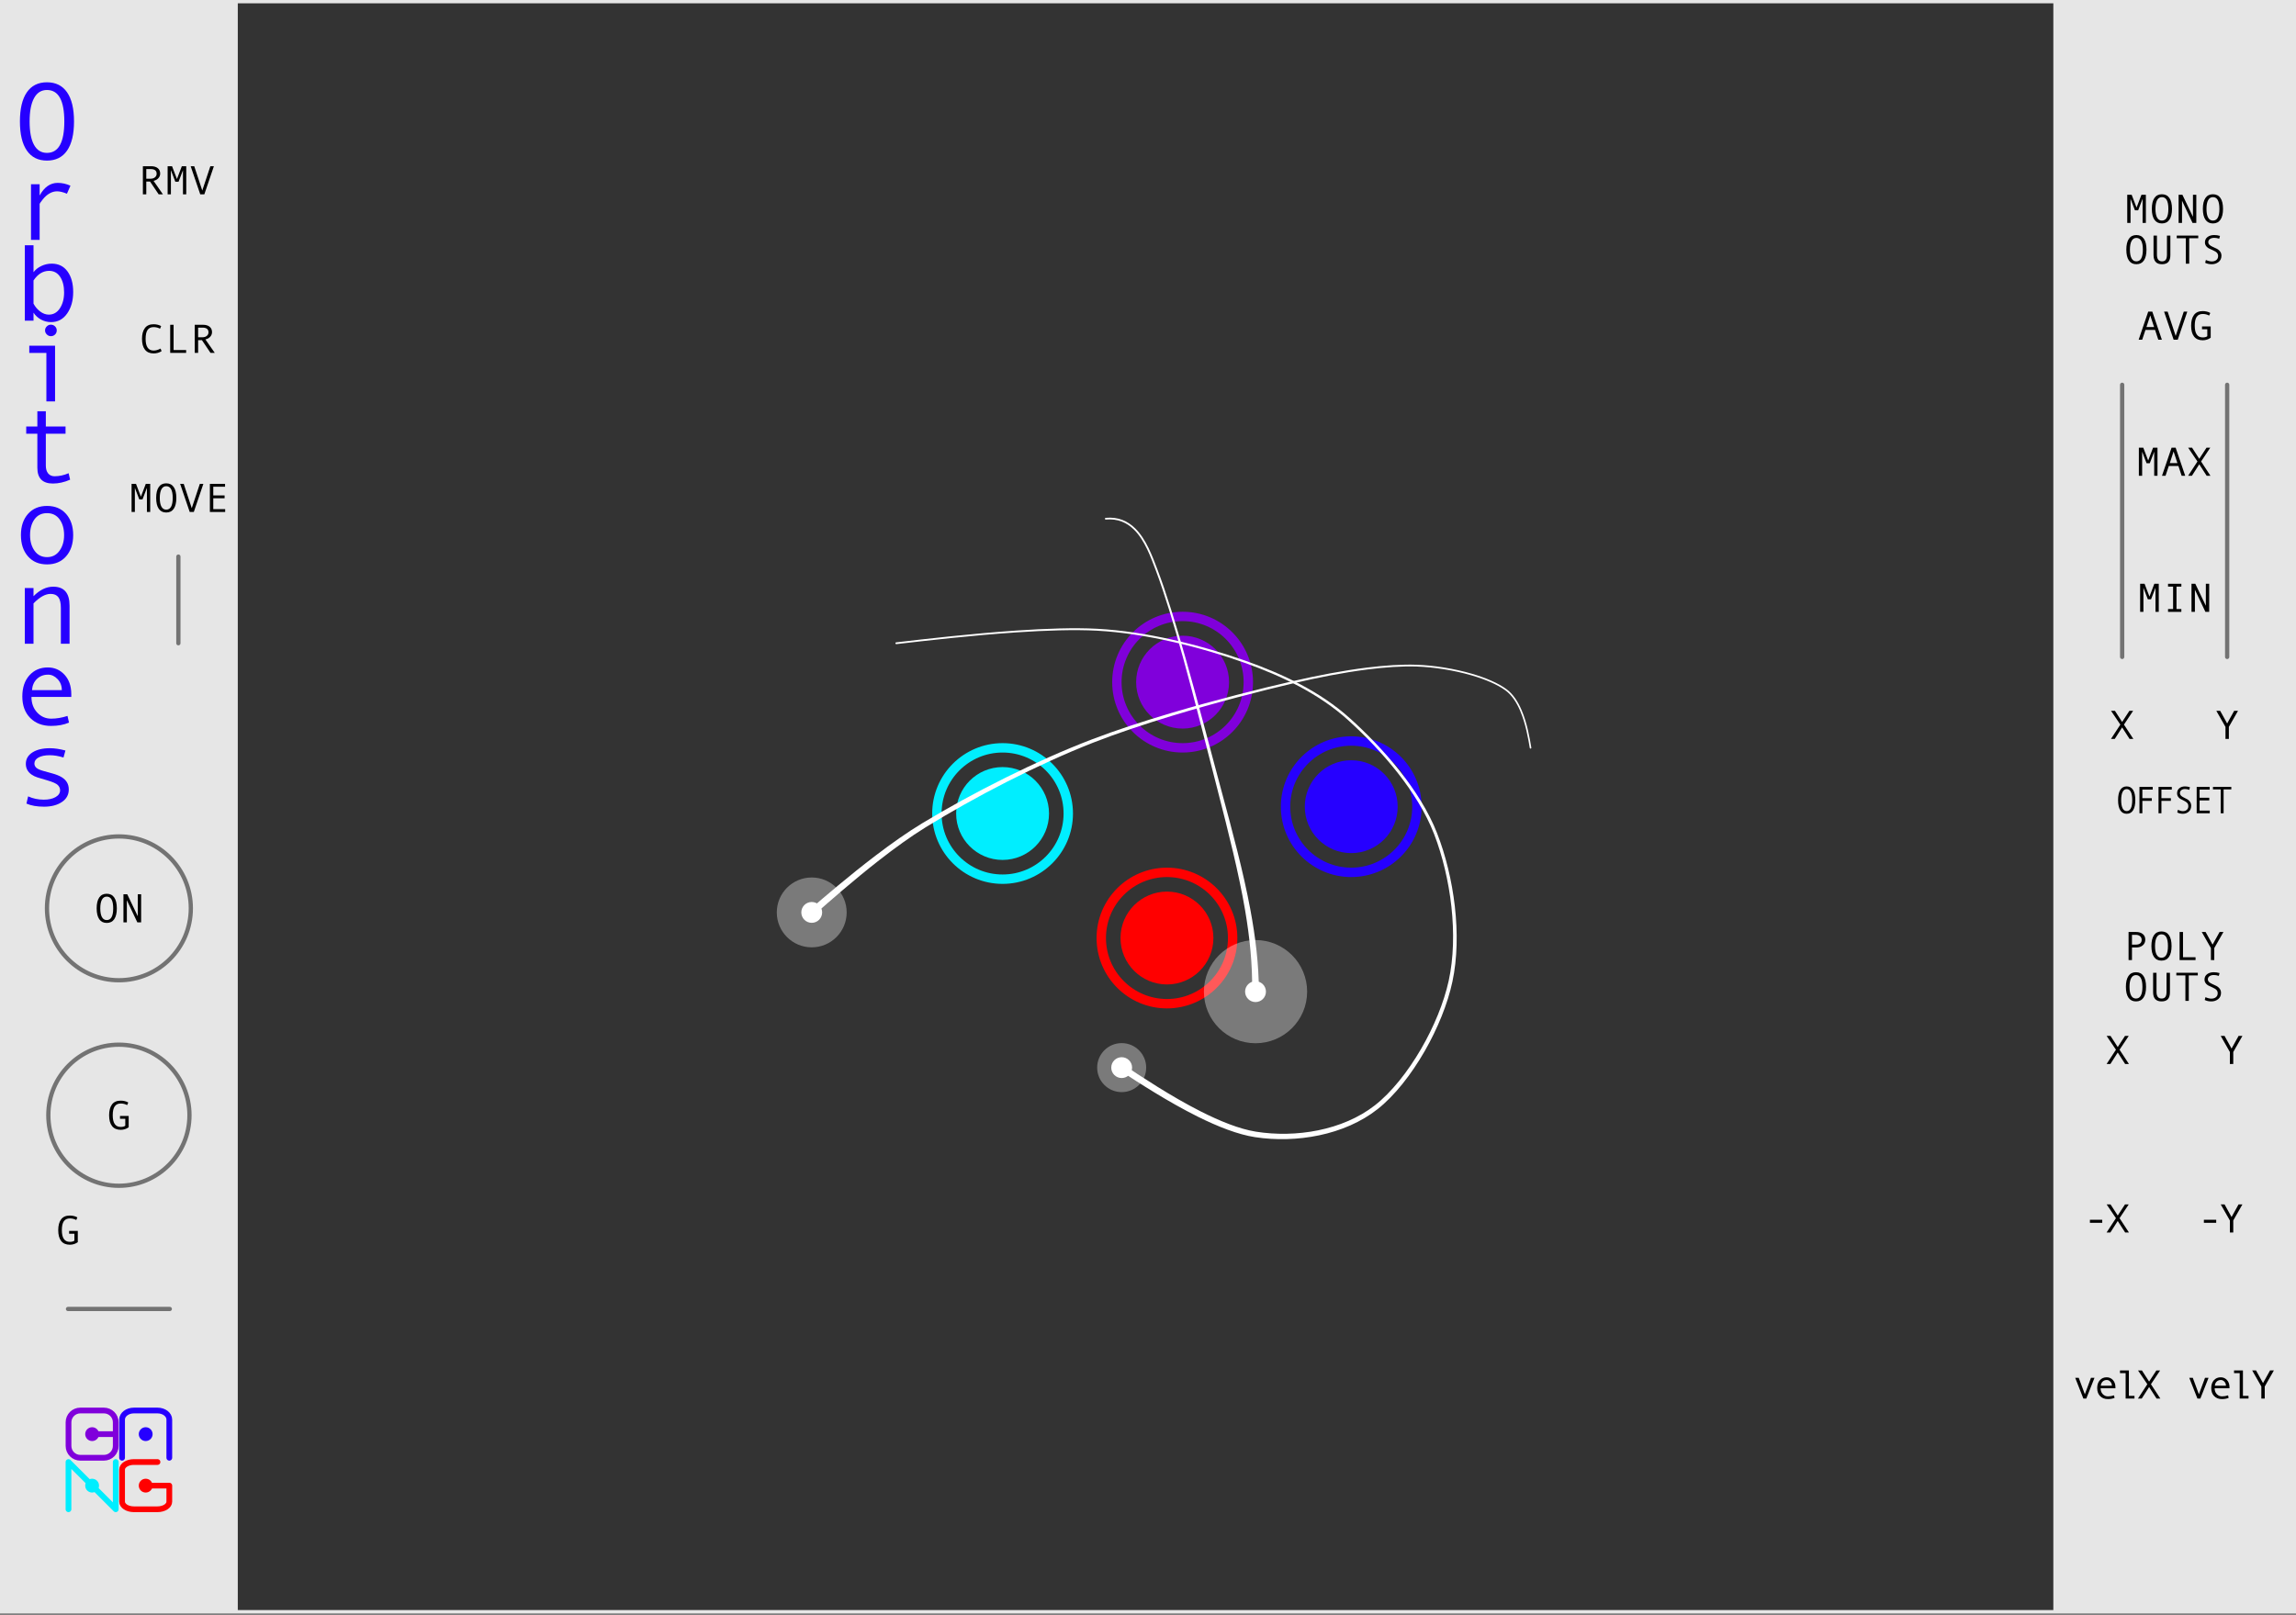 <?xml version="1.0" encoding="UTF-8" standalone="no"?><!DOCTYPE svg PUBLIC "-//W3C//DTD SVG 1.1//EN" "http://www.w3.org/Graphics/SVG/1.1/DTD/svg11.dtd"><svg width="100%" height="100%" viewBox="0 0 540 380" version="1.1" xmlns="http://www.w3.org/2000/svg" xmlns:xlink="http://www.w3.org/1999/xlink" xml:space="preserve" xmlns:serif="http://www.serif.com/" style="fill-rule:evenodd;clip-rule:evenodd;stroke-miterlimit:1.5;"><rect x="0" y="0" width="540" height="380" fill="#808080" stroke="none"/><rect id="Orbitones--revise-" serif:id="Orbitones (revise)" x="0" y="0" width="540" height="379.559" style="fill:none;"/><clipPath id="_clip1"><rect x="0" y="0" width="540" height="379.559"/></clipPath><g clip-path="url(#_clip1)"><g id="Layer1"><rect id="background" x="-9.15" y="-7.016" width="557.155" height="393.592" style="fill:#e6e6e6;"/><path d="M548.005,-7.016l-557.155,-0l-0,393.591l557.155,0l-0,-393.591Zm-1,1l-0,391.591c-0,0 -555.155,0 -555.155,0c-0,-21.136 -0,-370.455 -0,-391.591l555.155,-0Z" style="fill:#646464;"/><rect id="rect" x="55.927" y="0.78" width="427" height="378" style="fill:#333;"/><g><path d="M25.102,210.263c0.772,-0 1.36,0.293 1.765,0.878c0.406,0.586 0.608,1.438 0.608,2.556c0,1.112 -0.201,1.962 -0.605,2.549c-0.404,0.588 -0.993,0.881 -1.768,0.881c-0.768,0 -1.355,-0.293 -1.76,-0.878c-0.405,-0.586 -0.608,-1.436 -0.608,-2.552c0,-1.115 0.202,-1.966 0.606,-2.553c0.403,-0.588 0.991,-0.881 1.762,-0.881Zm0,6.19c1.016,-0 1.524,-0.919 1.524,-2.756c-0,-1.839 -0.508,-2.759 -1.524,-2.759c-0.494,-0 -0.871,0.238 -1.13,0.714c-0.259,0.477 -0.388,1.158 -0.388,2.045c-0,0.897 0.128,1.58 0.385,2.05c0.258,0.471 0.635,0.706 1.133,0.706Z" style="fill-rule:nonzero;"/><path d="M33.193,217.001l-0.889,-0l-2.47,-5.22l-0,5.22l-0.801,-0l-0,-6.612l0.894,0l2.48,5.173l-0,-5.173l0.786,0l0,6.612Z" style="fill-rule:nonzero;"/></g><path d="M500.71,250.322l-0.888,-0l-1.748,-2.708l-1.734,2.708l-0.889,-0l2.203,-3.369l-2.193,-3.243l0.918,0l1.695,2.62l1.709,-2.62l0.878,0l-2.158,3.243l2.207,3.369Z" style="fill-rule:nonzero;"/><path d="M501.745,173.838l-0.889,-0l-1.748,-2.709l-1.733,2.709l-0.889,-0l2.203,-3.369l-2.193,-3.243l0.918,0l1.694,2.619l1.709,-2.619l0.879,0l-2.158,3.243l2.207,3.369Z" style="fill-rule:nonzero;"/><path d="M527.398,243.71l-2.154,3.782l0,2.83l-0.796,-0l0,-2.83l-2.153,-3.782l0.903,0l1.646,2.976l1.65,-2.976l0.904,0Z" style="fill-rule:nonzero;"/><path d="M526.363,167.226l-2.154,3.781l0,2.831l-0.795,-0l-0,-2.831l-2.154,-3.781l0.904,0l1.645,2.975l1.65,-2.975l0.904,0Z" style="fill-rule:nonzero;"/><g><path d="M38.006,82.606c-0.54,0.359 -1.167,0.539 -1.88,0.539c-0.892,0 -1.57,-0.294 -2.033,-0.881c-0.464,-0.587 -0.696,-1.437 -0.696,-2.549c-0,-1.074 0.224,-1.915 0.674,-2.523c0.449,-0.608 1.134,-0.911 2.055,-0.911c0.332,-0 0.661,0.04 0.987,0.121c0.325,0.082 0.587,0.189 0.786,0.324l-0.264,0.604c-0.459,-0.25 -0.962,-0.375 -1.509,-0.375c-0.634,0 -1.106,0.221 -1.416,0.663c-0.309,0.442 -0.464,1.141 -0.464,2.097c0,1.837 0.627,2.755 1.88,2.755c0.531,0 1.075,-0.156 1.631,-0.468l0.249,0.604Z" style="fill-rule:nonzero;"/><path d="M43.778,83.019l-3.75,-0l-0,-6.612l0.8,0l0,5.942l2.95,-0l-0,0.67Z" style="fill-rule:nonzero;"/><path d="M50.511,83.019l-1.001,-0l-2.021,-3.004l-0.889,0l-0,3.004l-0.801,-0l0,-6.612l1.948,0c0.655,0 1.171,0.152 1.551,0.457c0.379,0.305 0.569,0.729 0.569,1.272c-0,0.403 -0.139,0.762 -0.415,1.075c-0.277,0.314 -0.658,0.528 -1.143,0.64l2.202,3.168Zm-3.911,-3.674l1.011,0c0.423,0 0.766,-0.11 1.03,-0.33c0.264,-0.221 0.395,-0.498 0.395,-0.832c0,-0.737 -0.468,-1.106 -1.406,-1.106l-1.03,0l-0,2.268Z" style="fill-rule:nonzero;"/></g><g id="logo"><g><circle cx="21.668" cy="337.393" r="1.627" style="fill:#8000db;"/><path d="M21.668,337.393l5.554,0" style="fill:none;stroke:#8000db;stroke-width:1.35px;"/><path d="M27.222,334.613c0,-1.533 -1.244,-2.777 -2.777,-2.777l-5.554,-0c-1.533,-0 -2.777,1.244 -2.777,2.777l0,5.561c0,1.532 1.244,2.777 2.777,2.777l5.554,-0c1.533,-0 2.777,-1.245 2.777,-2.777l0,-5.561Z" style="fill:none;stroke:#8000db;stroke-width:1.35px;stroke-linejoin:round;stroke-miterlimit:3;"/></g><g><circle cx="34.266" cy="349.51" r="1.627" style="fill:#f00;"/><path d="M37.043,343.953l-5.554,0c-1.533,0 -2.777,0.802 -2.777,1.79l-0,7.535c-0,0.988 1.244,1.79 2.777,1.79l5.554,-0c1.533,-0 2.777,-0.802 2.777,-1.79l-0,-3.768l-5.554,0" style="fill:none;stroke:#f00;stroke-width:1.35px;stroke-linecap:round;stroke-linejoin:round;stroke-miterlimit:3;"/></g><g><circle cx="34.266" cy="337.393" r="1.627" style="fill:#2600ff;"/><path d="M39.82,342.951l-0,-8.982c-0,-1.177 -1.244,-2.133 -2.777,-2.133l-5.554,-0c-1.533,-0 -2.777,0.956 -2.777,2.133l-0,8.982" style="fill:none;stroke:#2600ff;stroke-width:1.35px;stroke-linecap:round;stroke-linejoin:round;stroke-miterlimit:3;"/></g><g><circle cx="21.665" cy="349.51" r="1.627" style="fill:#0ef;"/><path d="M16.107,355.068l0,-11.115l11.115,11.115l0,-11.115" style="fill:none;stroke:#0ef;stroke-width:1.35px;stroke-linecap:round;stroke-linejoin:round;"/></g></g><g><path d="M11.04,19.359c2.07,0 3.649,0.786 4.737,2.358c1.087,1.571 1.631,3.858 1.631,6.859c0,2.984 -0.542,5.264 -1.625,6.84c-1.083,1.576 -2.664,2.364 -4.743,2.364c-2.061,-0 -3.636,-0.786 -4.723,-2.358c-1.088,-1.572 -1.632,-3.854 -1.632,-6.846c0,-2.993 0.542,-5.277 1.625,-6.853c1.083,-1.576 2.66,-2.364 4.73,-2.364Zm0,16.61c2.725,-0 4.088,-2.464 4.088,-7.393c0,-4.938 -1.363,-7.406 -4.088,-7.406c-1.328,-0 -2.339,0.639 -3.033,1.917c-0.695,1.279 -1.042,3.108 -1.042,5.489c0,2.405 0.345,4.239 1.035,5.501c0.69,1.261 1.704,1.892 3.04,1.892Z" style="fill:#2600ff;fill-rule:nonzero;"/><path d="M16.569,43.69l-0.825,1.886c-0.9,-0.377 -1.677,-0.565 -2.332,-0.565c-0.603,-0 -1.193,0.165 -1.769,0.496c-0.577,0.331 -1.107,0.805 -1.592,1.421c-0.485,0.616 -0.727,0.962 -0.727,1.037l-0,8.475l-2.031,0l-0,-13.102l2.031,0l-0,2.653c1.092,-1.978 2.507,-2.967 4.245,-2.967c1.031,0 2.031,0.222 3,0.666Z" style="fill:#2600ff;fill-rule:nonzero;"/><path d="M7.882,64.036c0.455,-0.604 1.068,-1.09 1.841,-1.459c0.773,-0.369 1.588,-0.553 2.444,-0.553c1.59,0 2.828,0.612 3.715,1.836c0.886,1.224 1.33,2.833 1.33,4.828c-0,2.02 -0.472,3.707 -1.416,5.061c-0.943,1.354 -2.205,2.031 -3.786,2.031c-0.848,-0 -1.64,-0.204 -2.378,-0.61c-0.739,-0.407 -1.322,-0.945 -1.75,-1.616l0,1.886l-2.044,0l0,-17.741l2.044,-0l0,6.337Zm0,1.949l0,5.444c0.385,0.738 0.904,1.354 1.56,1.848c0.655,0.495 1.332,0.742 2.031,0.742c1.1,0 1.976,-0.503 2.627,-1.509c0.65,-1.005 0.976,-2.242 0.976,-3.709c-0,-1.509 -0.31,-2.732 -0.931,-3.671c-0.62,-0.939 -1.484,-1.409 -2.594,-1.409c-1.441,0 -2.664,0.755 -3.669,2.264Z" style="fill:#2600ff;fill-rule:nonzero;"/><path d="M11.957,76.384c0.385,0 0.712,0.132 0.983,0.396c0.271,0.264 0.406,0.581 0.406,0.95c0,0.385 -0.133,0.708 -0.399,0.968c-0.267,0.26 -0.597,0.39 -0.99,0.39c-0.358,-0 -0.674,-0.137 -0.95,-0.409c-0.275,-0.272 -0.412,-0.589 -0.412,-0.949c-0,-0.361 0.137,-0.675 0.412,-0.943c0.276,-0.269 0.592,-0.403 0.95,-0.403Zm0.996,18.056l-2.044,0l0,-11.404l-4.022,-0l-0,-1.698l6.066,0l0,13.102Z" style="fill:#2600ff;fill-rule:nonzero;"/><path d="M16.491,112.849c-1.372,0.604 -2.721,0.905 -4.049,0.905c-2.437,0 -3.656,-1.236 -3.656,-3.709l0,-8.009l-2.62,-0l-0,-1.698l2.62,0l0,-3.583l1.992,-0l0,3.583l4.638,0l0,1.698l-4.638,-0l0,7.494c0,0.796 0.184,1.414 0.55,1.854c0.367,0.44 0.865,0.66 1.494,0.66c1.118,0 2.223,-0.239 3.315,-0.716l0.354,1.521Z" style="fill:#2600ff;fill-rule:nonzero;"/><path d="M11.066,119.024c1.878,0 3.372,0.629 4.481,1.886c1.11,1.257 1.665,2.913 1.665,4.967c-0,2.07 -0.555,3.738 -1.665,5.004c-1.109,1.266 -2.603,1.899 -4.481,1.899c-1.886,-0 -3.382,-0.631 -4.487,-1.893c-1.105,-1.261 -1.658,-2.932 -1.658,-5.01c0,-2.062 0.555,-3.72 1.664,-4.973c1.11,-1.253 2.603,-1.88 4.481,-1.88Zm0,12.046c1.241,-0 2.219,-0.503 2.935,-1.509c0.717,-1.006 1.075,-2.226 1.075,-3.659c-0,-1.509 -0.354,-2.75 -1.062,-3.722c-0.707,-0.972 -1.69,-1.459 -2.948,-1.459c-1.266,0 -2.249,0.48 -2.948,1.44c-0.699,0.96 -1.048,2.207 -1.048,3.741c0,1.458 0.354,2.684 1.061,3.678c0.708,0.993 1.686,1.49 2.935,1.49Z" style="fill:#2600ff;fill-rule:nonzero;"/><path d="M16.36,151.44l-2.044,0l-0,-8.399c-0,-1.165 -0.195,-2.01 -0.583,-2.534c-0.389,-0.524 -0.998,-0.786 -1.828,-0.786c-1.249,0 -2.59,0.746 -4.023,2.239l0,9.48l-2.044,0l0,-13.102l2.044,0l0,1.924c1.468,-1.492 3.014,-2.238 4.639,-2.238c2.559,0 3.839,1.484 3.839,4.451l-0,8.965Z" style="fill:#2600ff;fill-rule:nonzero;"/><path d="M16.766,163.952l-9.368,0c-0,1.484 0.447,2.708 1.343,3.672c0.895,0.964 1.993,1.446 3.295,1.446c1.24,-0 2.52,-0.214 3.839,-0.642l0.354,1.572c-1.206,0.52 -2.612,0.78 -4.219,0.78c-2.027,-0 -3.66,-0.625 -4.901,-1.874c-1.24,-1.249 -1.86,-2.934 -1.86,-5.055c-0,-2.078 0.557,-3.736 1.67,-4.972c1.114,-1.237 2.553,-1.855 4.318,-1.855c1.572,0 2.887,0.574 3.944,1.723c1.057,1.148 1.585,2.678 1.585,4.589l0,0.616Zm-2.227,-1.597c-0,-1.022 -0.332,-1.884 -0.996,-2.584c-0.664,-0.7 -1.407,-1.05 -2.228,-1.05c-1.057,0 -1.932,0.336 -2.627,1.006c-0.694,0.671 -1.081,1.547 -1.159,2.628l7.01,0Z" style="fill:#2600ff;fill-rule:nonzero;"/><path d="M14.932,178.212c-1.145,-0.361 -2.223,-0.541 -3.237,-0.541c-1.109,0 -1.987,0.178 -2.633,0.535c-0.647,0.356 -0.97,0.831 -0.97,1.427c0,0.377 0.149,0.706 0.446,0.987c0.297,0.28 0.891,0.542 1.781,0.786l1.953,0.54c0.9,0.243 1.633,0.535 2.201,0.874c0.568,0.34 0.994,0.75 1.278,1.232c0.283,0.482 0.425,1.042 0.425,1.679c0,1.249 -0.546,2.236 -1.637,2.961c-1.092,0.725 -2.481,1.088 -4.167,1.088c-1.677,-0 -3.062,-0.244 -4.154,-0.73l0.393,-1.697c1.145,0.52 2.372,0.779 3.682,0.779c1.136,0 2.06,-0.203 2.772,-0.609c0.711,-0.407 1.067,-0.946 1.067,-1.616c0,-0.453 -0.177,-0.857 -0.53,-1.213c-0.354,-0.357 -1.186,-0.728 -2.496,-1.113c-1.057,-0.31 -1.835,-0.543 -2.333,-0.698c-0.498,-0.155 -0.96,-0.384 -1.389,-0.685c-0.428,-0.302 -0.753,-0.663 -0.976,-1.082c-0.222,-0.419 -0.334,-0.888 -0.334,-1.408c0,-1.132 0.516,-2.028 1.546,-2.691c1.031,-0.662 2.398,-0.993 4.101,-0.993c1.101,0 2.324,0.18 3.669,0.541l-0.458,1.647Z" style="fill:#2600ff;fill-rule:nonzero;"/></g><g><path d="M492.611,324.138l-1.929,4.882l-0.693,0l-1.919,-4.882l0.83,-0l1.44,3.884l1.441,-3.884l0.83,-0Z" style="fill-rule:nonzero;"/><path d="M497.534,326.602l-3.492,0c0,0.553 0.167,1.009 0.501,1.369c0.333,0.359 0.743,0.538 1.228,0.538c0.462,0 0.939,-0.079 1.43,-0.239l0.132,0.586c-0.449,0.194 -0.973,0.291 -1.572,0.291c-0.755,-0 -1.364,-0.233 -1.826,-0.698c-0.462,-0.466 -0.693,-1.094 -0.693,-1.884c-0,-0.775 0.207,-1.392 0.622,-1.853c0.415,-0.461 0.951,-0.691 1.609,-0.691c0.586,-0 1.076,0.214 1.47,0.642c0.394,0.428 0.591,0.998 0.591,1.71l-0,0.229Zm-0.831,-0.595c0,-0.381 -0.123,-0.702 -0.371,-0.963c-0.247,-0.26 -0.524,-0.391 -0.83,-0.391c-0.394,0 -0.72,0.125 -0.979,0.375c-0.259,0.25 -0.403,0.576 -0.432,0.979l2.612,0Z" style="fill-rule:nonzero;"/><path d="M502.012,329.02l-2.08,0l-0,-5.979l-1.328,0l-0,-0.632l2.09,-0l-0,5.979l1.318,-0l0,0.632Z" style="fill-rule:nonzero;"/><path d="M508.092,329.02l-0.889,0l-1.748,-2.708l-1.733,2.708l-0.889,0l2.202,-3.369l-2.192,-3.242l0.918,-0l1.694,2.619l1.709,-2.619l0.879,-0l-2.158,3.242l2.207,3.369Z" style="fill-rule:nonzero;"/></g><g><path d="M519.435,324.138l-1.929,4.882l-0.693,0l-1.919,-4.882l0.83,-0l1.44,3.884l1.441,-3.884l0.83,-0Z" style="fill-rule:nonzero;"/><path d="M524.358,326.602l-3.492,0c0,0.553 0.167,1.009 0.501,1.369c0.334,0.359 0.743,0.538 1.228,0.538c0.462,0 0.939,-0.079 1.431,-0.239l0.131,0.586c-0.449,0.194 -0.973,0.291 -1.572,0.291c-0.755,-0 -1.364,-0.233 -1.826,-0.698c-0.462,-0.466 -0.693,-1.094 -0.693,-1.884c-0,-0.775 0.207,-1.392 0.622,-1.853c0.415,-0.461 0.952,-0.691 1.609,-0.691c0.586,-0 1.076,0.214 1.47,0.642c0.394,0.428 0.591,0.998 0.591,1.71l-0,0.229Zm-0.83,-0.595c-0,-0.381 -0.124,-0.702 -0.372,-0.963c-0.247,-0.26 -0.524,-0.391 -0.83,-0.391c-0.394,0 -0.72,0.125 -0.979,0.375c-0.258,0.25 -0.402,0.576 -0.432,0.979l2.613,0Z" style="fill-rule:nonzero;"/><path d="M528.836,329.02l-2.08,0l0,-5.979l-1.328,0l-0,-0.632l2.09,-0l-0,5.979l1.318,-0l0,0.632Z" style="fill-rule:nonzero;"/><path d="M534.799,322.409l-2.153,3.781l-0,2.83l-0.796,0l-0,-2.83l-2.154,-3.781l0.904,-0l1.645,2.975l1.651,-2.975l0.903,-0Z" style="fill-rule:nonzero;"/></g><g><rect x="491.53" y="286.963" width="2.9" height="0.712" style="fill-rule:nonzero;"/><path d="M500.71,289.957l-0.888,0l-1.748,-2.708l-1.734,2.708l-0.889,0l2.203,-3.369l-2.193,-3.242l0.918,-0l1.695,2.619l1.709,-2.619l0.878,-0l-2.158,3.242l2.207,3.369Z" style="fill-rule:nonzero;"/></g><g><rect x="518.334" y="286.963" width="2.9" height="0.712" style="fill-rule:nonzero;"/><path d="M527.398,283.346l-2.154,3.781l0,2.83l-0.796,0l0,-2.83l-2.153,-3.781l0.903,-0l1.646,2.975l1.65,-2.975l0.904,-0Z" style="fill-rule:nonzero;"/></g><path d="M30.263,265.204c-0.563,0.397 -1.186,0.595 -1.87,0.595c-0.895,0 -1.574,-0.291 -2.036,-0.874c-0.462,-0.582 -0.693,-1.434 -0.693,-2.556c-0,-1.084 0.224,-1.927 0.671,-2.53c0.448,-0.603 1.134,-0.904 2.058,-0.904c0.332,-0 0.661,0.04 0.987,0.122c0.325,0.081 0.587,0.189 0.786,0.323l-0.264,0.604c-0.459,-0.25 -0.962,-0.375 -1.509,-0.375c-0.631,0 -1.102,0.222 -1.413,0.666c-0.311,0.443 -0.467,1.142 -0.467,2.094c0,1.837 0.627,2.755 1.88,2.755c0.472,0 0.829,-0.095 1.07,-0.285l-0,-1.631l-1.241,0l0,-0.665l2.041,-0l0,2.661Z" style="fill-rule:nonzero;"/><path d="M18.295,292.238c-0.563,0.397 -1.186,0.595 -1.87,0.595c-0.895,0 -1.574,-0.291 -2.036,-0.874c-0.462,-0.582 -0.693,-1.434 -0.693,-2.556c-0,-1.084 0.224,-1.927 0.671,-2.53c0.448,-0.603 1.134,-0.904 2.058,-0.904c0.332,-0 0.661,0.04 0.987,0.122c0.325,0.081 0.587,0.189 0.786,0.323l-0.264,0.604c-0.459,-0.249 -0.962,-0.374 -1.509,-0.374c-0.631,-0 -1.102,0.221 -1.413,0.665c-0.311,0.444 -0.467,1.142 -0.467,2.094c0,1.837 0.627,2.756 1.88,2.756c0.472,-0 0.829,-0.096 1.07,-0.286l-0,-1.631l-1.241,0l0,-0.665l2.041,-0l0,2.661Z" style="fill-rule:nonzero;"/><g><path d="M508.456,79.927l-0.84,-0l-0.762,-2.315l-2.26,0l-0.772,2.315l-0.83,-0l2.251,-6.612l0.962,0l2.251,6.612Zm-1.831,-2.985l-0.904,-2.736l-0.898,2.736l1.802,0Z" style="fill-rule:nonzero;"/><path d="M514.432,73.315l-2.246,6.612l-0.962,-0l-2.251,-6.612l0.84,0l1.89,5.722l1.899,-5.722l0.83,0Z" style="fill-rule:nonzero;"/><path d="M519.935,79.458c-0.563,0.397 -1.186,0.595 -1.87,0.595c-0.895,0 -1.574,-0.291 -2.036,-0.874c-0.462,-0.582 -0.693,-1.434 -0.693,-2.556c-0,-1.083 0.223,-1.927 0.671,-2.53c0.448,-0.603 1.134,-0.904 2.058,-0.904c0.332,-0 0.661,0.04 0.987,0.122c0.325,0.081 0.587,0.189 0.786,0.323l-0.264,0.604c-0.459,-0.249 -0.962,-0.374 -1.509,-0.374c-0.631,-0 -1.103,0.221 -1.413,0.665c-0.311,0.444 -0.467,1.142 -0.467,2.094c0,1.837 0.627,2.756 1.88,2.756c0.472,-0 0.829,-0.096 1.07,-0.286l-0,-1.631l-1.241,0l0,-0.665l2.041,-0l0,2.661Z" style="fill-rule:nonzero;"/></g><g><path d="M38.316,45.717l-1.001,0l-2.021,-3.003l-0.889,-0l0,3.003l-0.801,0l0,-6.611l1.949,-0c0.654,-0 1.171,0.152 1.55,0.456c0.379,0.305 0.569,0.729 0.569,1.273c-0,0.403 -0.139,0.761 -0.415,1.075c-0.277,0.314 -0.658,0.527 -1.143,0.64l2.202,3.167Zm-3.911,-3.674l1.011,0c0.423,0 0.766,-0.11 1.03,-0.33c0.264,-0.22 0.396,-0.497 0.396,-0.832c-0,-0.737 -0.469,-1.105 -1.407,-1.105l-1.03,-0l0,2.267Z" style="fill-rule:nonzero;"/><path d="M43.805,45.717l-0.772,0l0,-5.67l-1.04,2.713l-0.757,0l-1.04,-2.713l0,5.67l-0.771,0l-0,-6.611l1.04,-0l1.152,3.012l1.148,-3.012l1.04,-0l-0,6.611Z" style="fill-rule:nonzero;"/><path d="M50.304,39.106l-2.247,6.611l-0.961,0l-2.251,-6.611l0.839,-0l1.89,5.721l1.899,-5.721l0.831,-0Z" style="fill-rule:nonzero;"/></g><g><path d="M507.423,111.937l-0.771,-0l-0,-5.67l-1.04,2.713l-0.757,-0l-1.04,-2.713l-0,5.67l-0.772,-0l0,-6.612l1.04,0l1.153,3.013l1.147,-3.013l1.04,0l0,6.612Z" style="fill-rule:nonzero;"/><path d="M513.947,111.937l-0.84,-0l-0.762,-2.315l-2.261,-0l-0.771,2.315l-0.83,-0l2.251,-6.612l0.962,0l2.251,6.612Zm-1.832,-2.985l-0.903,-2.737l-0.898,2.737l1.801,-0Z" style="fill-rule:nonzero;"/><path d="M519.884,111.937l-0.889,-0l-1.748,-2.709l-1.733,2.709l-0.889,-0l2.202,-3.369l-2.192,-3.243l0.918,0l1.694,2.619l1.709,-2.619l0.879,0l-2.158,3.243l2.207,3.369Z" style="fill-rule:nonzero;"/></g><g><path d="M507.723,143.946l-0.771,0l-0,-5.669l-1.04,2.713l-0.757,-0l-1.04,-2.713l0,5.669l-0.771,0l-0,-6.611l1.04,-0l1.152,3.013l1.147,-3.013l1.04,-0l0,6.611Z" style="fill-rule:nonzero;"/><path d="M513.036,143.946l-3.13,0l0,-0.67l1.187,0l-0,-5.271l-1.187,-0l0,-0.67l3.13,-0l-0,0.67l-1.143,-0l0,5.271l1.143,0l-0,0.67Z" style="fill-rule:nonzero;"/><path d="M519.584,143.946l-0.889,0l-2.471,-5.219l0,5.219l-0.8,0l-0,-6.611l0.893,-0l2.481,5.173l-0,-5.173l0.786,-0l-0,6.611Z" style="fill-rule:nonzero;"/></g><g><path d="M504.691,52.439l-0.771,-0l-0,-5.67l-1.04,2.713l-0.757,0l-1.04,-2.713l-0,5.67l-0.772,-0l0,-6.612l1.04,0l1.153,3.013l1.147,-3.013l1.04,0l0,6.612Z" style="fill-rule:nonzero;"/><path d="M508.461,45.701c0.771,-0 1.36,0.293 1.765,0.878c0.405,0.586 0.608,1.438 0.608,2.556c-0,1.112 -0.202,1.962 -0.606,2.549c-0.403,0.588 -0.993,0.881 -1.767,0.881c-0.769,0 -1.355,-0.293 -1.761,-0.878c-0.405,-0.586 -0.607,-1.436 -0.607,-2.552c-0,-1.115 0.201,-1.966 0.605,-2.553c0.404,-0.588 0.991,-0.881 1.763,-0.881Zm-0,6.19c1.015,-0 1.523,-0.919 1.523,-2.756c0,-1.84 -0.508,-2.759 -1.523,-2.759c-0.495,-0 -0.872,0.238 -1.131,0.714c-0.258,0.476 -0.388,1.158 -0.388,2.045c0,0.897 0.129,1.58 0.386,2.05c0.257,0.47 0.635,0.706 1.133,0.706Z" style="fill-rule:nonzero;"/><path d="M516.552,52.439l-0.889,-0l-2.471,-5.22l0,5.22l-0.801,-0l0,-6.612l0.894,0l2.48,5.173l0,-5.173l0.787,0l-0,6.612Z" style="fill-rule:nonzero;"/><path d="M520.463,45.701c0.771,-0 1.36,0.293 1.765,0.878c0.405,0.586 0.608,1.438 0.608,2.556c-0,1.112 -0.202,1.962 -0.606,2.549c-0.403,0.588 -0.993,0.881 -1.767,0.881c-0.769,0 -1.355,-0.293 -1.761,-0.878c-0.405,-0.586 -0.608,-1.436 -0.608,-2.552c0,-1.115 0.202,-1.966 0.606,-2.553c0.404,-0.588 0.991,-0.881 1.763,-0.881Zm-0,6.19c1.015,-0 1.523,-0.919 1.523,-2.756c0,-1.84 -0.508,-2.759 -1.523,-2.759c-0.495,-0 -0.872,0.238 -1.131,0.714c-0.259,0.476 -0.388,1.158 -0.388,2.045c0,0.897 0.129,1.58 0.386,2.05c0.257,0.47 0.635,0.706 1.133,0.706Z" style="fill-rule:nonzero;"/><path d="M502.46,55.297c0.771,-0 1.36,0.293 1.765,0.879c0.405,0.585 0.608,1.437 0.608,2.556c-0,1.112 -0.202,1.961 -0.606,2.549c-0.403,0.587 -0.993,0.88 -1.767,0.88c-0.769,0 -1.355,-0.292 -1.761,-0.878c-0.405,-0.586 -0.607,-1.436 -0.607,-2.551c-0,-1.116 0.201,-1.967 0.605,-2.554c0.404,-0.587 0.991,-0.881 1.763,-0.881Zm-0,6.19c1.015,-0 1.523,-0.919 1.523,-2.755c0,-1.84 -0.508,-2.76 -1.523,-2.76c-0.495,-0 -0.872,0.238 -1.131,0.714c-0.258,0.477 -0.388,1.158 -0.388,2.046c0,0.896 0.129,1.579 0.386,2.05c0.257,0.47 0.635,0.705 1.133,0.705Z" style="fill-rule:nonzero;"/><path d="M510.453,59.955c-0,0.765 -0.162,1.324 -0.486,1.677c-0.324,0.353 -0.816,0.529 -1.477,0.529c-1.331,0 -1.997,-0.729 -1.997,-2.188l-0,-4.55l0.801,0l-0,4.48c-0,1.056 0.398,1.584 1.196,1.584c0.4,-0 0.694,-0.125 0.881,-0.375c0.188,-0.25 0.281,-0.656 0.281,-1.218l0,-4.471l0.801,0l-0,4.532Z" style="fill-rule:nonzero;"/><path d="M517.006,56.047l-2.124,-0l-0,5.988l-0.796,-0l-0,-5.988l-2.134,-0l-0,-0.624l5.054,0l-0,0.624Z" style="fill-rule:nonzero;"/><path d="M521.942,56.154c-0.41,-0.134 -0.799,-0.201 -1.167,-0.201c-0.417,-0 -0.756,0.091 -1.018,0.274c-0.262,0.183 -0.393,0.443 -0.393,0.78c0,0.4 0.343,0.751 1.03,1.055c0.508,0.224 0.844,0.381 1.009,0.468c0.164,0.088 0.331,0.208 0.5,0.361c0.169,0.153 0.305,0.333 0.408,0.541c0.102,0.208 0.154,0.441 0.154,0.701c-0,0.643 -0.226,1.142 -0.677,1.497c-0.451,0.354 -0.982,0.531 -1.594,0.531c-0.592,0 -1.112,-0.112 -1.558,-0.337l0.167,-0.661c0.524,0.228 0.981,0.342 1.372,0.342c0.455,0 0.821,-0.113 1.096,-0.339c0.275,-0.227 0.412,-0.538 0.412,-0.935c0,-0.294 -0.089,-0.543 -0.268,-0.747c-0.179,-0.205 -0.51,-0.414 -0.991,-0.626c-0.495,-0.219 -0.815,-0.368 -0.96,-0.447c-0.145,-0.08 -0.289,-0.19 -0.432,-0.331c-0.143,-0.14 -0.254,-0.298 -0.332,-0.473c-0.078,-0.175 -0.117,-0.365 -0.117,-0.572c-0,-0.546 0.205,-0.973 0.615,-1.279c0.41,-0.306 0.929,-0.459 1.558,-0.459c0.459,-0 0.914,0.067 1.367,0.201l-0.181,0.656Z" style="fill-rule:nonzero;"/></g><g><path d="M500.621,219.257l1.748,-0c0.661,-0 1.19,0.159 1.587,0.478c0.397,0.319 0.596,0.757 0.596,1.317c0,0.562 -0.198,1.011 -0.593,1.347c-0.396,0.336 -0.914,0.503 -1.555,0.503l-0.982,0l0,2.966l-0.801,0l0,-6.611Zm0.801,2.975l0.869,0c0.941,0 1.411,-0.378 1.411,-1.134c0,-0.349 -0.127,-0.632 -0.383,-0.848c-0.255,-0.215 -0.585,-0.323 -0.989,-0.323l-0.908,0l0,2.305Z" style="fill-rule:nonzero;"/><path d="M508.361,219.13c0.771,0 1.359,0.293 1.765,0.879c0.405,0.586 0.608,1.438 0.608,2.556c-0,1.112 -0.202,1.962 -0.606,2.549c-0.403,0.587 -0.993,0.881 -1.767,0.881c-0.769,-0 -1.355,-0.293 -1.761,-0.879c-0.405,-0.585 -0.608,-1.436 -0.608,-2.551c0,-1.115 0.202,-1.966 0.606,-2.554c0.404,-0.587 0.991,-0.881 1.763,-0.881Zm-0,6.19c1.015,0 1.523,-0.918 1.523,-2.755c0,-1.84 -0.508,-2.76 -1.523,-2.76c-0.495,0 -0.872,0.238 -1.131,0.715c-0.259,0.476 -0.388,1.158 -0.388,2.045c0,0.897 0.129,1.58 0.386,2.05c0.257,0.47 0.635,0.705 1.133,0.705Z" style="fill-rule:nonzero;"/><path d="M516.373,225.868l-3.75,0l0,-6.611l0.801,-0l0,5.941l2.949,0l0,0.67Z" style="fill-rule:nonzero;"/><path d="M522.936,219.257l-2.154,3.781l0,2.83l-0.795,0l-0,-2.83l-2.154,-3.781l0.904,-0l1.645,2.975l1.65,-2.975l0.904,-0Z" style="fill-rule:nonzero;"/><path d="M502.36,228.727c0.771,-0 1.359,0.293 1.765,0.878c0.405,0.586 0.608,1.438 0.608,2.556c-0,1.112 -0.202,1.962 -0.606,2.549c-0.403,0.587 -0.993,0.881 -1.767,0.881c-0.769,0 -1.355,-0.293 -1.761,-0.878c-0.405,-0.586 -0.608,-1.437 -0.608,-2.552c0,-1.115 0.202,-1.966 0.606,-2.553c0.404,-0.588 0.991,-0.881 1.763,-0.881Zm-0,6.189c1.015,0 1.523,-0.918 1.523,-2.755c0,-1.84 -0.508,-2.76 -1.523,-2.76c-0.495,0 -0.872,0.239 -1.131,0.715c-0.259,0.476 -0.388,1.158 -0.388,2.045c0,0.897 0.129,1.58 0.386,2.05c0.257,0.47 0.635,0.705 1.133,0.705Z" style="fill-rule:nonzero;"/><path d="M510.353,233.384c-0,0.766 -0.162,1.325 -0.486,1.678c-0.324,0.353 -0.816,0.529 -1.477,0.529c-1.331,0 -1.997,-0.729 -1.997,-2.188l-0,-4.55l0.801,0l-0,4.48c-0,1.055 0.398,1.583 1.196,1.583c0.4,0 0.694,-0.125 0.881,-0.374c0.187,-0.25 0.281,-0.656 0.281,-1.219l0,-4.47l0.801,0l-0,4.531Z" style="fill-rule:nonzero;"/><path d="M516.906,229.476l-2.124,0l-0,5.989l-0.796,-0l-0,-5.989l-2.134,0l-0,-0.623l5.054,0l-0,0.623Z" style="fill-rule:nonzero;"/><path d="M521.842,229.584c-0.41,-0.134 -0.799,-0.201 -1.167,-0.201c-0.417,-0 -0.756,0.091 -1.018,0.274c-0.262,0.183 -0.393,0.443 -0.393,0.78c-0,0.4 0.343,0.751 1.03,1.054c0.508,0.225 0.844,0.381 1.009,0.469c0.164,0.087 0.331,0.207 0.5,0.361c0.169,0.153 0.305,0.333 0.408,0.541c0.102,0.207 0.154,0.441 0.154,0.7c-0,0.644 -0.226,1.143 -0.677,1.497c-0.451,0.355 -0.982,0.532 -1.594,0.532c-0.592,0 -1.112,-0.112 -1.558,-0.337l0.166,-0.661c0.524,0.228 0.982,0.342 1.372,0.342c0.456,0 0.822,-0.113 1.097,-0.34c0.275,-0.226 0.412,-0.538 0.412,-0.934c0,-0.294 -0.089,-0.543 -0.268,-0.748c-0.179,-0.204 -0.51,-0.413 -0.992,-0.625c-0.494,-0.219 -0.814,-0.368 -0.959,-0.448c-0.145,-0.079 -0.289,-0.189 -0.432,-0.33c-0.143,-0.141 -0.254,-0.298 -0.332,-0.473c-0.078,-0.175 -0.117,-0.366 -0.117,-0.572c-0,-0.547 0.205,-0.973 0.615,-1.279c0.41,-0.306 0.929,-0.459 1.558,-0.459c0.459,-0 0.914,0.067 1.367,0.201l-0.181,0.656Z" style="fill-rule:nonzero;"/></g><g><path d="M35.328,120.447l-0.772,-0l0,-5.67l-1.04,2.713l-0.756,-0l-1.04,-2.713l-0,5.67l-0.772,-0l0,-6.612l1.04,0l1.152,3.013l1.148,-3.013l1.04,0l-0,6.612Z" style="fill-rule:nonzero;"/><path d="M39.098,113.709c0.771,-0 1.359,0.293 1.765,0.878c0.405,0.586 0.608,1.438 0.608,2.556c-0,1.112 -0.202,1.962 -0.606,2.549c-0.404,0.588 -0.993,0.881 -1.767,0.881c-0.769,0 -1.355,-0.293 -1.761,-0.878c-0.405,-0.586 -0.608,-1.437 -0.608,-2.552c0,-1.115 0.202,-1.966 0.606,-2.553c0.403,-0.588 0.991,-0.881 1.763,-0.881Zm-0,6.189c1.015,0 1.523,-0.918 1.523,-2.755c-0,-1.84 -0.508,-2.76 -1.523,-2.76c-0.495,0 -0.872,0.239 -1.131,0.715c-0.259,0.476 -0.388,1.158 -0.388,2.045c-0,0.897 0.129,1.58 0.386,2.05c0.257,0.47 0.634,0.705 1.133,0.705Z" style="fill-rule:nonzero;"/><path d="M47.828,113.835l-2.246,6.612l-0.962,-0l-2.251,-6.612l0.84,0l1.889,5.721l1.9,-5.721l0.83,0Z" style="fill-rule:nonzero;"/><path d="M52.96,120.447l-3.599,-0l0,-6.612l3.57,0l-0,0.67l-2.769,0l-0,2.048l2.661,-0l0,0.67l-2.661,-0l-0,2.554l2.798,-0l-0,0.67Z" style="fill-rule:nonzero;"/></g><path d="M41.954,130.946l-0,20.381" style="fill:none;stroke:#000;stroke-opacity:0.5;stroke-width:1px;stroke-linecap:round;stroke-linejoin:round;"/><path d="M15.996,307.946l23.936,-0" style="fill:none;stroke:#000;stroke-opacity:0.5;stroke-width:1px;stroke-linecap:round;stroke-linejoin:round;"/><path d="M499.116,154.545l-0,-64.019" style="fill:none;stroke:#000;stroke-opacity:0.5;stroke-width:1px;stroke-linecap:round;stroke-linejoin:round;"/><path d="M523.811,154.545l0,-64.019" style="fill:none;stroke:#000;stroke-opacity:0.5;stroke-width:1px;stroke-linecap:round;stroke-linejoin:round;"/><circle cx="27.964" cy="213.695" r="16.917" style="fill:none;stroke:#000;stroke-opacity:0.5;stroke-width:1px;stroke-linecap:round;stroke-linejoin:round;"/><circle cx="27.964" cy="262.367" r="16.597" style="fill:none;stroke:#000;stroke-opacity:0.5;stroke-width:1px;stroke-linecap:round;stroke-linejoin:round;"/><g id="TinyPurpleButton"><circle id="PurpleButton" cx="278.138" cy="160.479" r="15.456" style="fill:none;stroke:#8000db;stroke-width:2.21px;stroke-linecap:round;stroke-linejoin:round;"/><circle id="PurpleButton1" serif:id="PurpleButton" cx="278.138" cy="160.479" r="10.927" style="fill:#8000db;"/></g><g id="TinyBlueButton"><circle id="BlueButton" cx="317.799" cy="189.78" r="15.45" style="fill:none;stroke:#2600ff;stroke-width:2.21px;stroke-linecap:round;stroke-linejoin:round;"/><circle id="BlueButton1" serif:id="BlueButton" cx="317.799" cy="189.78" r="10.923" style="fill:#2600ff;"/></g><g id="TinyRedButton"><circle id="RedButton" cx="274.46" cy="220.68" r="15.45" style="fill:none;stroke:#f00;stroke-width:2.21px;stroke-linecap:round;stroke-linejoin:round;"/><circle id="RedButton1" serif:id="RedButton" cx="274.46" cy="220.68" r="10.923" style="fill:#f00;"/></g><g id="TinyAquaButton"><circle id="AquaButton" cx="235.799" cy="191.385" r="15.45" style="fill:none;stroke:#0ef;stroke-width:2.21px;stroke-linecap:round;stroke-linejoin:round;"/><circle id="AquaButton1" serif:id="AquaButton" cx="235.799" cy="191.385" r="10.923" style="fill:#0ef;"/></g><g><circle cx="190.913" cy="214.652" r="8.217" style="fill:#fff;fill-opacity:0.35;"/><circle cx="190.913" cy="214.652" r="2.451" style="fill:#fff;"/></g><g><circle cx="263.809" cy="251.167" r="5.764" style="fill:#fff;fill-opacity:0.35;"/><circle cx="263.809" cy="251.167" r="2.451" style="fill:#fff;"/></g><g><circle cx="295.288" cy="233.293" r="12.139" style="fill:#fff;fill-opacity:0.35;"/><circle cx="295.288" cy="233.293" r="2.451" style="fill:#fff;"/></g><path d="M263.373,251.828c4.343,2.836 11.299,7.375 18.335,10.874c4.704,2.34 9.445,4.213 13.48,4.825c4.845,0.736 10.087,0.62 15.084,-0.435c5.057,-1.068 9.862,-3.098 13.753,-6.176c3.96,-3.131 7.882,-8.098 11.071,-13.663c3.013,-5.259 5.374,-11.049 6.501,-16.315c1.162,-5.425 1.264,-11.603 0.566,-17.72c-0.693,-6.066 -2.171,-12.071 -4.179,-17.217c-1.98,-5.081 -5.164,-10.076 -8.784,-14.645c-3.731,-4.708 -7.924,-8.965 -11.737,-12.394c-3.483,-3.134 -7.432,-5.741 -11.615,-7.955c-4.154,-2.198 -8.538,-4.008 -12.924,-5.56c-5.08,-1.798 -11.006,-3.568 -17.178,-4.95c-5.846,-1.309 -11.913,-2.27 -17.689,-2.572c-5.38,-0.284 -12.106,-0.051 -18.969,0.414c-10.592,0.717 -21.512,1.988 -28.307,2.779c-0.114,0.013 -0.196,0.117 -0.183,0.231c0.013,0.114 0.117,0.196 0.231,0.183c6.79,-0.788 17.703,-2.057 28.288,-2.766c6.844,-0.458 13.551,-0.681 18.916,-0.392c5.75,0.311 11.789,1.276 17.608,2.591c6.148,1.389 12.051,3.168 17.11,4.971c4.357,1.555 8.712,3.365 12.836,5.562c4.134,2.204 8.036,4.796 11.474,7.909c3.777,3.421 7.931,7.665 11.621,12.357c3.559,4.528 6.687,9.474 8.623,14.5c1.962,5.098 3.398,11.043 4.054,17.044c0.658,6.024 0.53,12.105 -0.641,17.439c-1.137,5.172 -3.492,10.854 -6.486,16.008c-3.148,5.419 -7.001,10.257 -10.889,13.293c-3.775,2.946 -8.428,4.869 -13.316,5.867c-4.855,0.991 -9.942,1.067 -14.638,0.32c-3.912,-0.624 -8.497,-2.49 -13.047,-4.796c-6.951,-3.525 -13.813,-8.087 -18.098,-10.933c-0.365,-0.241 -0.856,-0.14 -1.096,0.225c-0.241,0.365 -0.14,0.857 0.225,1.097Z" style="fill:#fff;"/><path d="M191.448,215.267c3.513,-3.095 9.23,-8.135 15.344,-12.905c3.61,-2.815 7.357,-5.535 10.867,-7.705c5.642,-3.483 12.299,-7.246 19.305,-10.808c6.595,-3.353 13.499,-6.527 20.151,-9.137c5.619,-2.199 12.08,-4.355 18.627,-6.339c10.286,-3.118 20.781,-5.815 28.537,-7.64c5.491,-1.288 11.547,-2.495 17.286,-3.227c4.174,-0.533 8.18,-0.814 11.676,-0.696c4.058,0.139 8.758,0.884 12.88,2.084c3.163,0.922 5.984,2.111 7.908,3.501c1.537,1.111 2.653,2.86 3.482,4.789c1.32,3.07 1.912,6.595 2.28,8.782c0.017,0.101 0.113,0.17 0.215,0.153c0.101,-0.017 0.169,-0.113 0.152,-0.214c-0.371,-2.209 -0.97,-5.768 -2.302,-8.869c-0.856,-1.995 -2.016,-3.799 -3.604,-4.949c-1.951,-1.414 -4.813,-2.627 -8.021,-3.568c-4.152,-1.217 -8.887,-1.978 -12.975,-2.127c-3.517,-0.129 -7.547,0.144 -11.748,0.666c-5.757,0.715 -11.835,1.899 -17.346,3.168c-7.777,1.785 -18.297,4.438 -28.616,7.494c-6.579,1.949 -13.076,4.061 -18.727,6.227c-6.701,2.562 -13.657,5.695 -20.308,9c-7.069,3.512 -13.793,7.219 -19.494,10.66c-3.571,2.152 -7.387,4.86 -11.068,7.662c-6.197,4.717 -12.004,9.705 -15.57,12.769c-0.339,0.295 -0.375,0.81 -0.08,1.149c0.295,0.339 0.81,0.374 1.149,0.08Z" style="fill:#fff;"/><path d="M296.085,233.298c-0.025,-6.378 -0.784,-12.751 -2.035,-19.433c-1.629,-8.701 -4.095,-17.927 -6.917,-28.358c-2.504,-9.35 -5.454,-20.673 -8.393,-31c-2.222,-7.804 -4.434,-15.04 -6.482,-20.417c-1.221,-3.219 -2.687,-7.261 -5.289,-9.806c-1.727,-1.69 -3.949,-2.73 -6.926,-2.458c-0.112,0.011 -0.194,0.11 -0.184,0.222c0.01,0.111 0.109,0.194 0.221,0.184c2.838,-0.258 4.956,0.734 6.6,2.346c2.556,2.508 3.976,6.496 5.171,9.666c2.019,5.376 4.209,12.605 6.371,20.409c2.867,10.343 5.69,21.696 8.108,31.065c2.666,10.438 5.014,19.666 6.498,28.366c1.128,6.611 1.753,12.914 1.664,19.205c-0.002,0.44 0.353,0.799 0.792,0.801c0.44,0.002 0.799,-0.353 0.801,-0.792Z" style="fill:#fff;"/><g><path d="M500.179,185.01c0.659,-0 1.162,0.275 1.508,0.824c0.346,0.549 0.52,1.348 0.52,2.397c-0,1.043 -0.173,1.84 -0.518,2.391c-0.345,0.551 -0.848,0.826 -1.51,0.826c-0.657,-0 -1.158,-0.275 -1.504,-0.824c-0.347,-0.549 -0.52,-1.347 -0.52,-2.393c0,-1.046 0.173,-1.844 0.518,-2.395c0.345,-0.551 0.847,-0.826 1.506,-0.826Zm-0,5.805c0.868,0 1.302,-0.861 1.302,-2.584c-0,-1.725 -0.434,-2.588 -1.302,-2.588c-0.423,-0 -0.745,0.223 -0.966,0.67c-0.221,0.447 -0.332,1.086 -0.332,1.918c0,0.841 0.11,1.482 0.33,1.923c0.22,0.441 0.542,0.661 0.968,0.661Z" style="fill-rule:nonzero;"/><path d="M506.301,185.757l-2.436,0l-0,2.026l2.219,-0l0,0.628l-2.219,0l-0,2.918l-0.685,0l0,-6.2l3.121,-0l0,0.628Z" style="fill-rule:nonzero;"/><path d="M510.788,185.757l-2.437,0l0,2.026l2.22,-0l0,0.628l-2.22,0l0,2.918l-0.684,0l0,-6.2l3.121,-0l-0,0.628Z" style="fill-rule:nonzero;"/><path d="M514.903,185.814c-0.35,-0.126 -0.682,-0.189 -0.997,-0.189c-0.356,0 -0.646,0.086 -0.87,0.257c-0.224,0.172 -0.335,0.416 -0.335,0.732c-0,0.375 0.293,0.705 0.88,0.989c0.434,0.211 0.721,0.357 0.861,0.439c0.141,0.082 0.283,0.195 0.428,0.339c0.145,0.143 0.261,0.312 0.348,0.507c0.088,0.195 0.132,0.414 0.132,0.657c-0,0.604 -0.193,1.072 -0.578,1.404c-0.385,0.333 -0.839,0.499 -1.362,0.499c-0.506,-0 -0.95,-0.105 -1.331,-0.316l0.142,-0.62c0.448,0.214 0.838,0.321 1.172,0.321c0.39,-0 0.702,-0.106 0.937,-0.319c0.235,-0.212 0.352,-0.504 0.352,-0.877c0,-0.275 -0.076,-0.509 -0.229,-0.7c-0.153,-0.192 -0.435,-0.388 -0.847,-0.587c-0.423,-0.205 -0.696,-0.345 -0.82,-0.42c-0.124,-0.075 -0.247,-0.178 -0.369,-0.31c-0.123,-0.131 -0.217,-0.279 -0.284,-0.443c-0.067,-0.165 -0.1,-0.343 -0.1,-0.537c-0,-0.512 0.175,-0.912 0.526,-1.199c0.35,-0.287 0.794,-0.431 1.331,-0.431c0.392,-0 0.781,0.063 1.168,0.189l-0.155,0.615Z" style="fill-rule:nonzero;"/><path d="M519.716,191.329l-3.075,0l-0,-6.2l3.05,-0l-0,0.628l-2.366,0l0,1.92l2.274,0l-0,0.629l-2.274,-0l0,2.395l2.391,-0l-0,0.628Z" style="fill-rule:nonzero;"/><path d="M524.787,185.713l-1.815,0l-0,5.616l-0.68,0l-0,-5.616l-1.824,0l0,-0.584l4.319,-0l-0,0.584Z" style="fill-rule:nonzero;"/></g></g></g></svg>